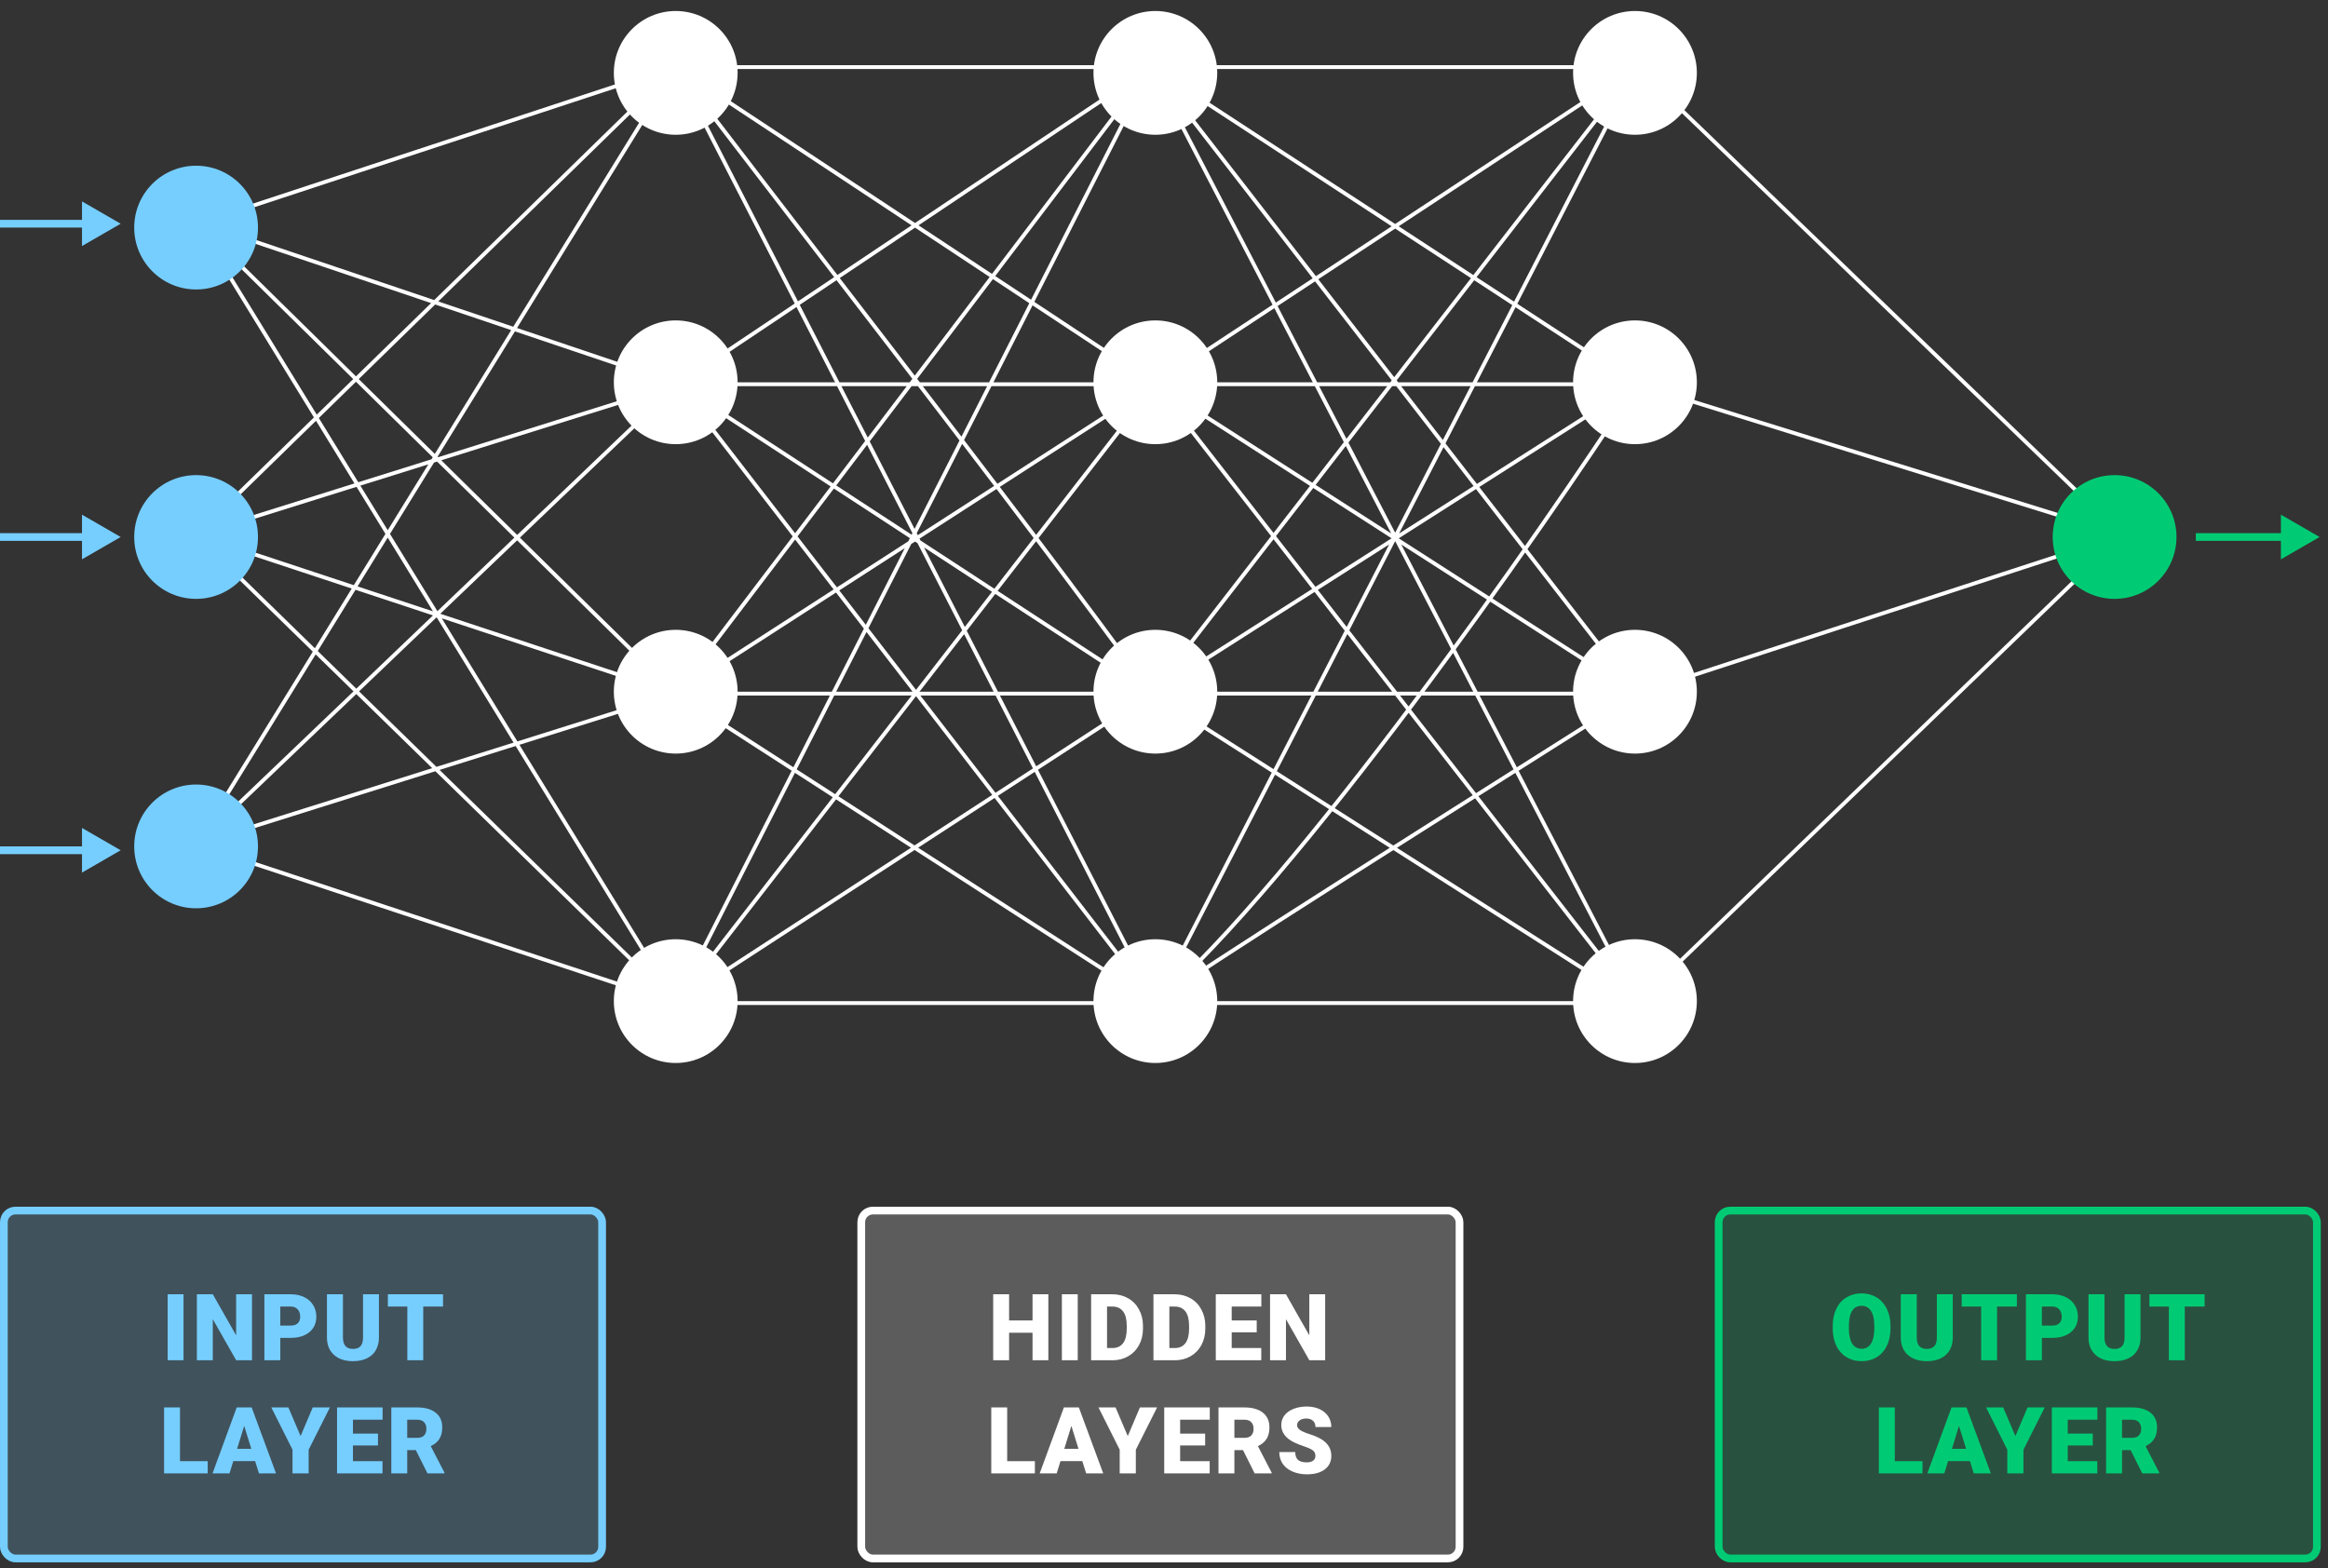 <svg width="288" height="194" viewBox="0 0 288 194" fill="none" xmlns="http://www.w3.org/2000/svg">
<rect x="0" y="0" width="288" height="194" fill="#333333" stroke="none"/>
<g clip-path="url(#clip0_971_2024155)">
<g clip-path="url(#clip1_971_2024155)">
<path d="M24.499 27.679L83.356 8.3" stroke="white" stroke-width="0.479"/>
<path d="M83.595 8.3L142.452 8.3M83.595 8.3L24.26 66.199M83.595 8.3L142.93 47.537M83.595 8.3C91.251 18.635 126.98 64.285 142.452 85.818M83.595 8.3L142.93 124.099M83.595 8.3L24.26 104.48M142.452 8.3L202.505 8.3M142.452 8.3L83.834 47.537M142.452 8.3L202.505 47.537M142.452 8.3L83.595 85.818M142.452 8.3L83.595 124.099M142.452 8.3L202.505 85.818M142.452 8.3L202.505 124.099M202.505 8.3L262.558 66.199M202.505 8.3L142.93 47.537M202.505 8.3L142.452 85.818M202.505 8.3L142.93 124.099M262.558 66.199L202.505 47.537M262.558 66.199L202.505 85.818M262.558 66.199L202.505 124.099M202.505 47.537L142.93 47.537M202.505 47.537L142.452 85.818M202.505 47.537C190.223 66.518 160.539 108.787 142.93 124.099M142.93 47.537L83.834 47.537M142.93 47.537L83.595 85.818M142.93 47.537L83.595 124.099M142.93 47.537L202.505 85.818M142.93 47.537L202.505 124.099M83.834 47.537L24.26 66.199M83.834 47.537L24.26 27.44M83.834 47.537L142.93 124.099M83.834 47.537L142.452 85.818M83.834 47.537L24.26 104.48M24.26 66.199L83.595 85.818M24.26 66.199L83.595 124.099M83.595 85.818L24.26 27.44M83.595 85.818L142.452 85.818M83.595 85.818L142.93 124.099M83.595 85.818L24.26 104.48M142.452 85.818L202.505 85.818M142.452 85.818L83.595 124.099M142.452 85.818L202.505 124.099M202.505 85.818C183.968 97.581 145.527 121.705 142.93 124.099M24.26 27.44L83.595 124.099M83.595 124.099L142.93 124.099M83.595 124.099L24.26 104.48M142.93 124.099L202.505 124.099" stroke="white" stroke-width="0.479"/>
<path d="M14.928 27.679L10.143 24.916V30.442L14.928 27.679ZM-0.384 28.158H10.622V27.201H-0.384V28.158Z" fill="#76CEFF"/>
<path d="M286.961 66.439L282.176 63.676V69.201L286.961 66.439ZM271.649 66.917H282.655V65.96H271.649V66.917Z" fill="#00CB74"/>
<path d="M14.928 66.439L10.143 63.676V69.201L14.928 66.439ZM-0.384 66.917H10.622V65.96H-0.384V66.917Z" fill="#76CEFF"/>
<path d="M14.928 105.198L10.143 102.435V107.96L14.928 105.198ZM-0.384 105.676H10.622V104.719H-0.384V105.676Z" fill="#76CEFF"/>
<circle cx="24.259" cy="28.158" r="7.656" fill="#76CEFF"/>
<circle cx="24.259" cy="66.438" r="7.656" fill="#76CEFF"/>
<circle cx="24.259" cy="104.719" r="7.656" fill="#76CEFF"/>
<circle cx="83.595" cy="9.017" r="7.656" fill="white"/>
<circle cx="83.595" cy="47.298" r="7.656" fill="white"/>
<circle cx="83.595" cy="85.579" r="7.656" fill="white"/>
<circle cx="83.595" cy="123.86" r="7.656" fill="white"/>
<circle cx="142.93" cy="9.017" r="7.656" fill="white"/>
<circle cx="142.93" cy="47.298" r="7.656" fill="white"/>
<circle cx="142.93" cy="85.579" r="7.656" fill="white"/>
<circle cx="142.93" cy="123.86" r="7.656" fill="white"/>
<circle cx="202.265" cy="9.017" r="7.656" fill="white"/>
<circle cx="202.265" cy="47.298" r="7.656" fill="white"/>
<circle cx="202.265" cy="85.579" r="7.656" fill="white"/>
<circle cx="202.265" cy="123.86" r="7.656" fill="white"/>
<circle cx="261.6" cy="66.438" r="7.656" fill="#00CB74"/>
</g>
</g>
<rect x="0.479" y="149.774" width="74.01" height="43.043" rx="1.436" fill="#76CEFF" fill-opacity="0.2"/>
<path d="M22.702 168.295H20.739V160.131H22.702V168.295ZM31.176 168.295H29.219L26.325 163.215V168.295H24.357V160.131H26.325L29.213 165.211V160.131H31.176V168.295ZM34.676 165.525V168.295H32.708V160.131H35.966C36.59 160.131 37.142 160.246 37.62 160.478C38.102 160.706 38.474 161.033 38.736 161.46C39.001 161.882 39.134 162.362 39.134 162.901C39.134 163.697 38.848 164.334 38.276 164.813C37.708 165.288 36.927 165.525 35.932 165.525H34.676ZM34.676 164.005H35.966C36.347 164.005 36.637 163.91 36.835 163.719C37.037 163.529 37.138 163.26 37.138 162.912C37.138 162.531 37.035 162.226 36.83 161.998C36.624 161.77 36.343 161.654 35.988 161.65H34.676V164.005ZM46.879 160.131V165.475C46.879 166.08 46.75 166.605 46.492 167.05C46.234 167.491 45.864 167.828 45.382 168.06C44.9 168.291 44.33 168.407 43.672 168.407C42.677 168.407 41.894 168.149 41.322 167.633C40.75 167.118 40.459 166.411 40.447 165.514V160.131H42.427V165.553C42.449 166.446 42.864 166.893 43.672 166.893C44.079 166.893 44.388 166.781 44.597 166.557C44.806 166.332 44.911 165.968 44.911 165.463V160.131H46.879ZM54.809 161.65H52.359V168.295H50.391V161.65H47.985V160.131H54.809V161.65ZM22.268 180.781H25.694V182.295H20.299V174.131H22.268V180.781ZM31.561 180.77H28.863L28.392 182.295H26.29L29.284 174.131H31.134L34.151 182.295H32.037L31.561 180.77ZM29.334 179.25H31.09L30.209 176.418L29.334 179.25ZM37.186 177.674L38.689 174.131H40.814L38.184 179.362V182.295H36.188V179.362L33.564 174.131H35.678L37.186 177.674ZM46.759 178.835H43.664V180.781H47.32V182.295H41.696V174.131H47.331V175.65H43.664V177.372H46.759V178.835ZM51.443 179.413H50.377V182.295H48.409V174.131H51.622C52.59 174.131 53.347 174.345 53.893 174.775C54.439 175.205 54.712 175.813 54.712 176.598C54.712 177.166 54.596 177.637 54.364 178.011C54.136 178.385 53.777 178.688 53.288 178.919L54.992 182.211V182.295H52.884L51.443 179.413ZM50.377 177.893H51.622C51.996 177.893 52.276 177.796 52.463 177.602C52.654 177.403 52.749 177.129 52.749 176.777C52.749 176.426 52.654 176.151 52.463 175.953C52.273 175.751 51.992 175.65 51.622 175.65H50.377V177.893Z" fill="#76CEFF"/>
<rect x="0.479" y="149.774" width="74.01" height="43.043" rx="1.436" stroke="#76CEFF" stroke-width="0.957"/>
<rect x="106.548" y="149.774" width="74.01" height="43.043" rx="1.436" fill="white" fill-opacity="0.2"/>
<path d="M129.694 168.295H127.736V164.886H124.837V168.295H122.869V160.131H124.837V163.372H127.736V160.131H129.694V168.295ZM133.328 168.295H131.366V160.131H133.328V168.295ZM134.984 168.295V160.131H137.614C138.335 160.131 138.984 160.295 139.559 160.624C140.135 160.949 140.584 161.411 140.905 162.009C141.23 162.603 141.395 163.271 141.399 164.011V164.387C141.399 165.134 141.24 165.805 140.922 166.4C140.608 166.99 140.163 167.454 139.587 167.79C139.015 168.123 138.376 168.291 137.67 168.295H134.984ZM136.952 161.65V166.781H137.636C138.201 166.781 138.634 166.581 138.937 166.181C139.24 165.777 139.391 165.179 139.391 164.387V164.033C139.391 163.245 139.24 162.65 138.937 162.25C138.634 161.85 138.193 161.65 137.614 161.65H136.952ZM142.695 168.295V160.131H145.325C146.047 160.131 146.695 160.295 147.271 160.624C147.847 160.949 148.295 161.411 148.617 162.009C148.942 162.603 149.106 163.271 149.11 164.011V164.387C149.11 165.134 148.951 165.805 148.634 166.4C148.32 166.99 147.875 167.454 147.299 167.79C146.727 168.123 146.088 168.291 145.381 168.295H142.695ZM144.663 161.65V166.781H145.348C145.912 166.781 146.346 166.581 146.648 166.181C146.951 165.777 147.103 165.179 147.103 164.387V164.033C147.103 163.245 146.951 162.65 146.648 162.25C146.346 161.85 145.905 161.65 145.325 161.65H144.663ZM155.47 164.835H152.375V166.781H156.031V168.295H150.407V160.131H156.042V161.65H152.375V163.372H155.47V164.835ZM163.939 168.295H161.982L159.088 163.215V168.295H157.12V160.131H159.088L161.976 165.211V160.131H163.939V168.295ZM124.6 180.781H128.026V182.295H122.631V174.131H124.6V180.781ZM133.892 180.77H131.195L130.724 182.295H128.621L131.616 174.131H133.466L136.483 182.295H134.369L133.892 180.77ZM131.666 179.25H133.421L132.541 176.418L131.666 179.25ZM139.518 177.674L141.021 174.131H143.146L140.516 179.362V182.295H138.52V179.362L135.895 174.131H138.009L139.518 177.674ZM149.091 178.835H145.996V180.781H149.652V182.295H144.028V174.131H149.663V175.65H145.996V177.372H149.091V178.835ZM153.775 179.413H152.709V182.295H150.741V174.131H153.954C154.922 174.131 155.679 174.345 156.225 174.775C156.771 175.205 157.044 175.813 157.044 176.598C157.044 177.166 156.928 177.637 156.696 178.011C156.468 178.385 156.109 178.688 155.619 178.919L157.324 182.211V182.295H155.216L153.775 179.413ZM152.709 177.893H153.954C154.328 177.893 154.608 177.796 154.795 177.602C154.986 177.403 155.081 177.129 155.081 176.777C155.081 176.426 154.986 176.151 154.795 175.953C154.604 175.751 154.324 175.65 153.954 175.65H152.709V177.893ZM162.731 180.125C162.731 179.837 162.628 179.613 162.422 179.452C162.221 179.291 161.864 179.125 161.351 178.953C160.839 178.781 160.421 178.615 160.095 178.454C159.037 177.934 158.508 177.22 158.508 176.312C158.508 175.86 158.639 175.461 158.901 175.117C159.166 174.77 159.54 174.501 160.022 174.31C160.505 174.116 161.047 174.018 161.649 174.018C162.236 174.018 162.761 174.123 163.224 174.332C163.692 174.542 164.054 174.841 164.312 175.23C164.57 175.615 164.699 176.056 164.699 176.553H162.737C162.737 176.22 162.634 175.962 162.428 175.779C162.226 175.596 161.951 175.504 161.604 175.504C161.252 175.504 160.974 175.583 160.768 175.74C160.566 175.893 160.465 176.089 160.465 176.329C160.465 176.538 160.578 176.729 160.802 176.901C161.026 177.069 161.421 177.245 161.985 177.428C162.55 177.607 163.013 177.802 163.376 178.011C164.258 178.519 164.699 179.22 164.699 180.114C164.699 180.828 164.43 181.389 163.892 181.796C163.353 182.204 162.615 182.407 161.677 182.407C161.015 182.407 160.415 182.289 159.877 182.054C159.342 181.815 158.938 181.489 158.665 181.078C158.396 180.663 158.262 180.187 158.262 179.648H160.236C160.236 180.086 160.348 180.409 160.572 180.618C160.8 180.824 161.168 180.927 161.677 180.927C162.002 180.927 162.258 180.858 162.445 180.719C162.636 180.577 162.731 180.379 162.731 180.125Z" fill="white"/>
<rect x="106.548" y="149.774" width="74.01" height="43.043" rx="1.436" stroke="white" stroke-width="0.957"/>
<rect x="212.618" y="149.774" width="74.01" height="43.043" rx="1.436" fill="#00CB74" fill-opacity="0.2"/>
<path d="M233.874 164.381C233.874 165.177 233.726 165.882 233.431 166.495C233.135 167.108 232.715 167.581 232.169 167.914C231.627 168.243 231.008 168.407 230.313 168.407C229.617 168.407 229.001 168.248 228.462 167.931C227.924 167.609 227.503 167.151 227.201 166.557C226.902 165.962 226.745 165.28 226.73 164.51V164.05C226.73 163.25 226.875 162.546 227.167 161.936C227.462 161.323 227.883 160.85 228.429 160.517C228.978 160.185 229.603 160.018 230.302 160.018C230.993 160.018 231.61 160.183 232.152 160.512C232.694 160.841 233.115 161.31 233.414 161.919C233.717 162.525 233.87 163.22 233.874 164.005V164.381ZM231.872 164.039C231.872 163.228 231.735 162.613 231.462 162.194C231.193 161.772 230.806 161.56 230.302 161.56C229.315 161.56 228.793 162.301 228.737 163.781L228.731 164.381C228.731 165.181 228.864 165.796 229.13 166.226C229.395 166.656 229.789 166.871 230.313 166.871C230.81 166.871 231.193 166.66 231.462 166.237C231.732 165.815 231.868 165.207 231.872 164.415V164.039ZM241.579 160.131V165.475C241.579 166.08 241.451 166.605 241.193 167.05C240.935 167.491 240.565 167.828 240.082 168.06C239.6 168.291 239.03 168.407 238.372 168.407C237.378 168.407 236.594 168.149 236.022 167.633C235.45 167.118 235.159 166.411 235.148 165.514V160.131H237.127V165.553C237.15 166.446 237.564 166.893 238.372 166.893C238.779 166.893 239.088 166.781 239.297 166.557C239.507 166.332 239.611 165.968 239.611 165.463V160.131H241.579ZM249.51 161.65H247.059V168.295H245.091V161.65H242.685V160.131H249.51V161.65ZM252.601 165.525V168.295H250.632V160.131H253.89C254.515 160.131 255.066 160.246 255.544 160.478C256.027 160.706 256.399 161.033 256.66 161.46C256.926 161.882 257.059 162.362 257.059 162.901C257.059 163.697 256.773 164.334 256.201 164.813C255.632 165.288 254.851 165.525 253.857 165.525H252.601ZM252.601 164.005H253.89C254.272 164.005 254.561 163.91 254.759 163.719C254.961 163.529 255.062 163.26 255.062 162.912C255.062 162.531 254.959 162.226 254.754 161.998C254.548 161.77 254.268 161.654 253.913 161.65H252.601V164.005ZM264.804 160.131V165.475C264.804 166.08 264.675 166.605 264.417 167.05C264.159 167.491 263.789 167.828 263.306 168.06C262.824 168.291 262.254 168.407 261.596 168.407C260.602 168.407 259.819 168.149 259.247 167.633C258.675 167.118 258.383 166.411 258.372 165.514V160.131H260.351V165.553C260.374 166.446 260.789 166.893 261.596 166.893C262.004 166.893 262.312 166.781 262.521 166.557C262.731 166.332 262.835 165.968 262.835 165.463V160.131H264.804ZM272.734 161.65H270.283V168.295H268.315V161.65H265.909V160.131H272.734V161.65ZM234.407 180.781H237.834V182.295H232.439V174.131H234.407V180.781ZM243.7 180.77H241.003L240.532 182.295H238.429L241.424 174.131H243.274L246.291 182.295H244.177L243.7 180.77ZM241.474 179.25H243.229L242.349 176.418L241.474 179.25ZM249.326 177.674L250.829 174.131H252.954L250.324 179.362V182.295H248.328V179.362L245.703 174.131H247.817L249.326 177.674ZM258.899 178.835H255.804V180.781H259.46V182.295H253.835V174.131H259.471V175.65H255.804V177.372H258.899V178.835ZM263.582 179.413H262.517V182.295H260.549V174.131H263.762C264.73 174.131 265.487 174.345 266.033 174.775C266.579 175.205 266.852 175.813 266.852 176.598C266.852 177.166 266.736 177.637 266.504 178.011C266.276 178.385 265.917 178.688 265.427 178.919L267.132 182.211V182.295H265.023L263.582 179.413ZM262.517 177.893H263.762C264.136 177.893 264.416 177.796 264.603 177.602C264.794 177.403 264.889 177.129 264.889 176.777C264.889 176.426 264.794 176.151 264.603 175.953C264.412 175.751 264.132 175.65 263.762 175.65H262.517V177.893Z" fill="#00CB74"/>
<rect x="212.618" y="149.774" width="74.01" height="43.043" rx="1.436" stroke="#00CB74" stroke-width="0.957"/>
<defs>
<clipPath id="clip0_971_2024155">
<rect width="287.106" height="131.59" fill="white"/>
</clipPath>
<clipPath id="clip1_971_2024155">
<rect width="287.106" height="131.59" fill="white"/>
</clipPath>
</defs>
</svg>
